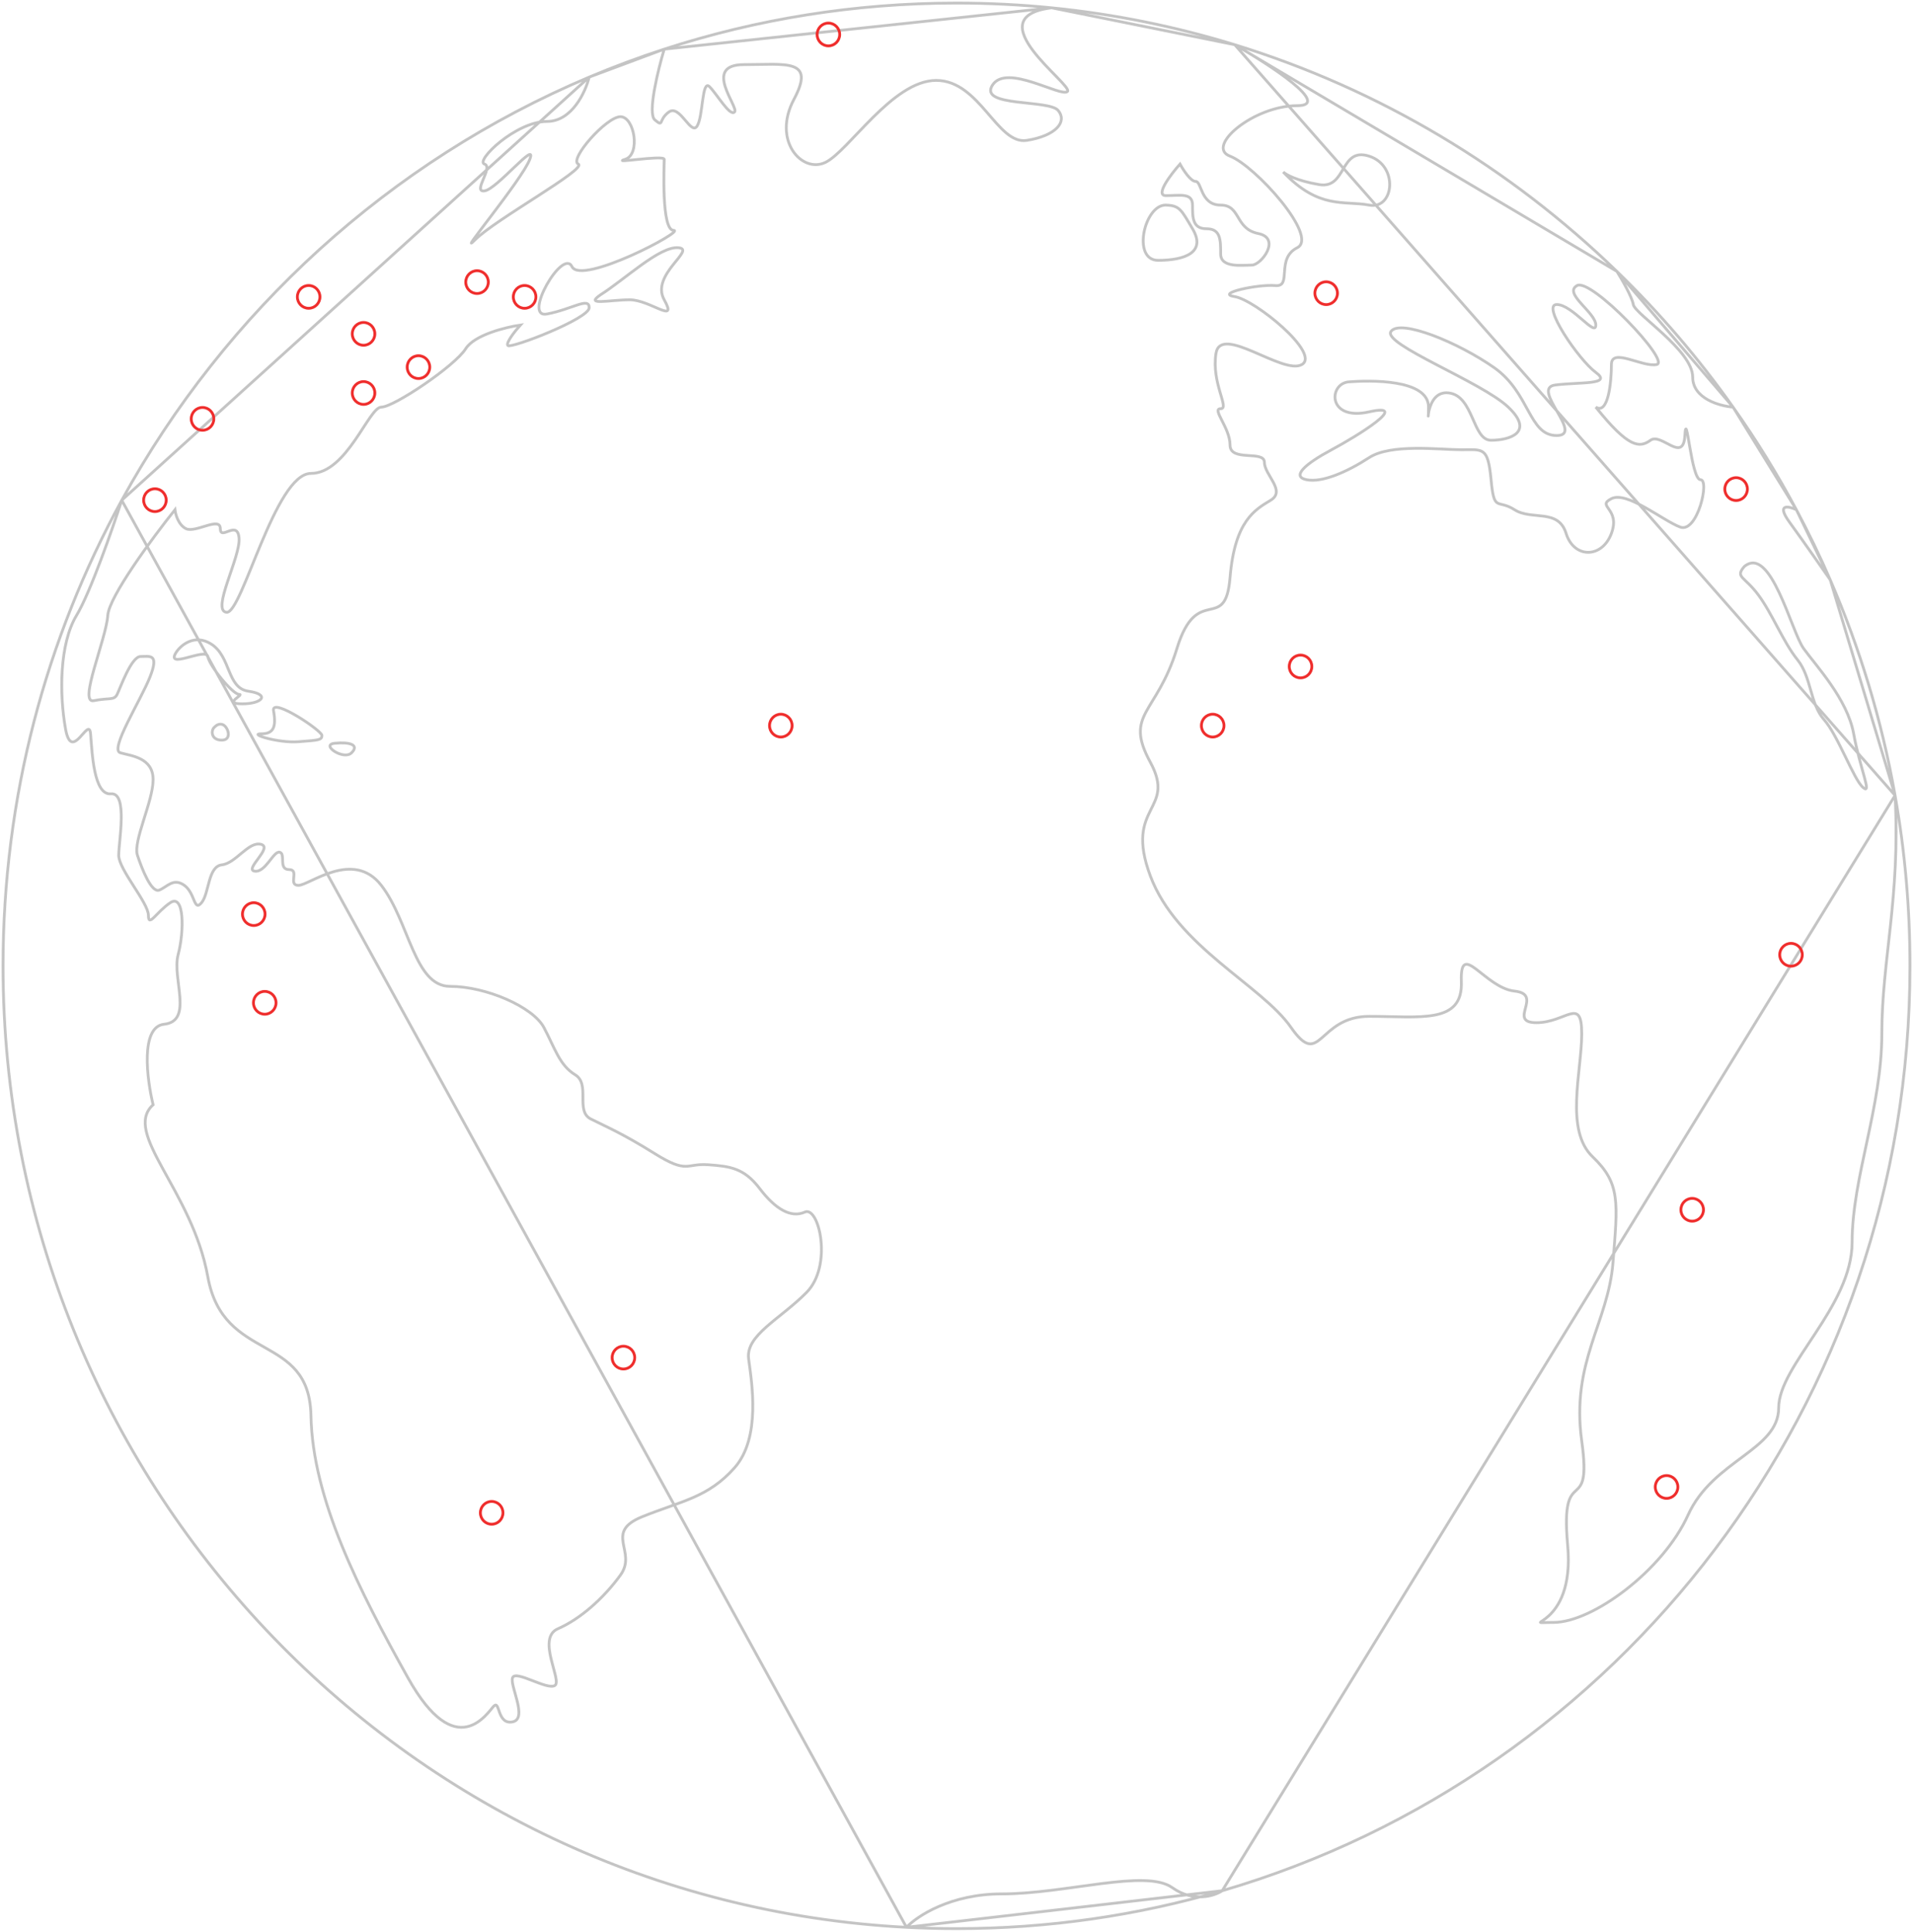 <svg width="508" height="513" viewBox="0 0 508 513" fill="none" xmlns="http://www.w3.org/2000/svg">
<path d="M156.459 20.479C155.491 24.403 151.894 32.252 145.253 32.252C136.951 32.252 126.159 42.731 128.65 43.569C131.14 44.407 125.329 51.114 128.65 50.695C131.97 50.276 142.763 36.863 140.687 42.312C138.611 47.761 120.764 69.138 126.159 63.689C131.555 58.24 156.044 44.827 153.554 43.569C151.063 42.312 161.026 30.995 164.761 30.995C168.497 30.995 170.157 41.054 166.006 42.312C161.856 43.569 176.383 41.054 176.383 42.312C176.383 43.569 175.552 61.174 178.873 61.174C182.194 61.174 154.384 75.844 151.894 70.814C149.404 65.784 138.611 84.647 145.253 83.389C151.894 82.131 156.459 78.778 156.459 81.712C156.459 84.647 135.706 92.611 134.876 91.772C134.212 91.101 136.813 87.86 138.196 86.323C134.323 86.882 125.994 88.922 123.669 92.611C120.764 97.221 104.576 108.119 101.255 108.119C97.935 108.119 92.124 125.723 82.577 125.723C73.031 125.723 64.314 163.029 60.163 162.609C56.013 162.19 63.899 147.939 63.484 142.909C63.069 137.879 58.503 143.748 58.503 140.394C58.503 137.041 51.862 141.651 49.372 140.394C47.379 139.388 46.605 136.622 46.466 135.364C40.655 142.629 28.95 158.417 28.618 163.448C28.203 169.735 20.732 186.92 24.883 186.082C29.033 185.243 30.278 186.082 31.109 184.405C31.939 182.729 34.844 174.346 37.335 174.346C39.825 174.346 42.315 173.507 39.825 179.795C37.335 186.082 29.033 199.076 31.939 199.914C34.844 200.752 40.655 201.172 40.655 207.04C40.655 212.908 35.259 223.386 36.505 227.159C37.75 230.931 40.24 237.219 42.315 236.38C44.391 235.542 46.051 233.027 48.957 235.123C51.862 237.219 51.447 242.248 53.522 239.734C55.598 237.219 55.183 230.093 58.918 229.674C62.654 229.255 65.974 223.386 69.295 224.225C72.616 225.063 64.729 230.931 67.635 231.351C70.54 231.77 72.615 225.902 74.276 226.321C75.936 226.74 73.861 230.931 76.766 230.931C79.672 230.931 76.351 235.123 79.257 235.123C82.162 235.123 93.784 225.483 101.255 235.123C108.727 244.764 109.972 261.949 119.518 261.949C129.065 261.949 141.517 267.398 144.422 272.847C147.328 278.296 148.573 282.907 152.724 285.421C156.874 287.936 152.724 295.062 156.874 297.158C161.026 299.253 165.176 300.93 173.893 306.379C182.609 311.828 182.194 308.894 188.004 309.314C193.816 309.733 197.551 310.152 201.702 315.601C205.853 321.05 210.004 323.565 213.739 321.888C217.475 320.211 221.21 336.14 214.154 343.265C207.098 350.39 197.967 354.582 198.797 360.87C199.627 367.157 202.117 381.827 195.061 389.791C188.004 397.755 180.949 398.594 170.572 402.785C160.195 406.976 169.326 412.007 164.761 418.294C160.195 424.581 153.969 430.03 148.158 432.544C142.347 435.06 149.404 446.377 147.328 447.634C145.253 448.892 136.951 443.443 136.121 445.538C135.291 447.634 140.272 456.437 136.121 457.275C131.97 458.113 132.8 451.407 131.14 453.083C129.48 454.76 121.179 468.592 108.311 445.538C95.444 422.485 82.992 398.174 82.577 375.959C82.162 353.744 59.333 362.126 55.183 339.073C51.032 316.02 32.354 300.93 40.655 293.385C38.995 286.539 37.252 272.679 43.561 272.009C51.447 271.17 45.636 259.853 47.296 253.565C48.957 247.278 48.957 237.219 45.221 239.734C41.485 242.248 39.41 246.44 39.41 243.087C39.41 239.734 31.524 230.931 31.524 227.159C31.524 223.386 34.014 210.393 29.448 210.812C24.883 211.231 24.468 199.914 24.052 194.884C23.637 189.854 19.072 202.848 17.411 193.627C15.751 184.405 15.751 170.992 20.317 163.448C23.969 157.412 29.849 140.533 32.332 132.849M156.459 20.479L32.332 132.849M156.459 20.479C103.616 42.775 59.854 82.642 32.332 132.849M156.459 20.479C162.967 17.733 169.613 15.253 176.383 13.054M156.459 20.479L176.383 13.054M32.332 132.849C12.244 169.495 0.809 211.649 0.809 256.5C0.809 393.212 107.058 504.863 240.719 511.838M32.332 132.849L240.719 511.838M176.383 13.054C200.843 5.107 226.925 0.815 254.001 0.815C262.529 0.815 270.959 1.241 279.27 2.073M176.383 13.054L279.27 2.073M176.383 13.054C174.723 18.615 171.9 30.156 173.893 31.833C176.383 33.929 174.723 31.833 177.628 29.737C180.534 27.641 183.439 36.024 185.099 33.51C186.76 30.995 186.345 20.935 188.42 23.031C190.495 25.126 193.816 30.995 195.061 29.737C196.306 28.48 186.345 17.162 197.551 17.162C208.758 17.162 216.645 15.486 210.834 26.384C205.023 37.282 212.909 46.084 219.135 43.15C225.361 40.216 236.983 21.354 248.605 21.354C260.227 21.354 264.792 38.539 272.679 37.282C280.565 36.024 283.47 32.252 280.981 29.318C278.49 26.384 259.812 28.48 263.547 22.611C267.283 16.743 281.811 25.965 283.471 24.288C285.131 22.611 258.882 4.588 279.27 2.073M240.719 511.838C245.117 512.068 249.546 512.184 254.001 512.184C278.489 512.184 302.165 508.674 324.563 502.123M240.719 511.838L324.563 502.123M240.719 511.838C243.485 508.88 252.424 502.963 266.038 502.963C283.055 502.963 304.224 496.257 311.28 501.286C316.925 505.31 322.487 503.521 324.563 502.123M279.27 2.073C296.007 3.748 312.266 7.068 327.883 11.872M279.27 2.073L327.883 11.872M327.883 11.872C337.292 17.268 353.784 28.061 344.486 28.061C332.864 28.061 319.997 38.959 326.638 41.473C333.279 43.988 350.297 62.85 344.486 65.784C338.675 68.719 343.241 76.263 338.675 75.844C334.109 75.425 322.487 77.94 327.883 78.778C333.279 79.617 350.712 93.867 345.732 96.802C340.75 99.736 324.148 85.904 322.902 93.867C321.657 101.832 326.638 108.538 324.148 108.538C321.657 108.538 326.638 113.568 326.638 118.179C326.638 122.79 335.769 119.436 335.769 122.79C335.769 126.142 341.58 130.334 337.43 132.849C333.279 135.364 327.883 138.298 326.638 153.388C325.393 168.478 317.922 154.645 312.526 172.25C307.13 189.854 298.413 189.435 305.47 202.429C312.526 215.422 298.413 213.746 305.47 232.608C312.526 251.47 334.939 261.53 342.826 272.847C350.712 284.164 349.882 269.913 363.579 269.913C377.277 269.913 388.484 272.009 388.068 260.691C387.653 249.374 394.294 262.368 402.181 263.206C410.067 264.045 400.105 271.59 407.992 271.59C415.878 271.59 420.029 264.464 420.029 274.523C420.029 284.584 415.462 300.092 422.934 307.218C430.405 314.343 429.575 319.373 428.33 335.301C427.085 351.229 417.123 361.708 420.029 382.665C422.934 403.623 414.218 387.695 416.293 410.33C418.368 432.964 402.181 430.868 412.557 430.868C422.934 430.868 441.612 417.036 448.253 402.366C454.894 387.695 472.328 385.18 472.328 373.863C472.328 362.546 491.835 347.037 491.835 329.852C491.835 312.666 499.722 294.224 499.722 274.523C499.722 254.823 504.677 238.476 503.237 211.231M327.883 11.872L503.237 211.231M327.883 11.872C366.413 23.724 401.045 44.604 429.365 72.072M327.883 11.872L429.365 72.072M503.237 211.231C505.836 225.925 507.193 241.052 507.193 256.5C507.193 372.981 430.062 471.271 324.563 502.123M503.237 211.231L324.563 502.123M503.237 211.231C499.702 191.252 493.87 172.076 486.024 153.994M503.237 211.231L486.024 153.994M429.365 72.072C430.681 74.168 433.393 78.862 433.726 80.874C434.141 83.389 449.498 93.03 449.498 100.155C449.498 105.856 456.647 107.84 460.221 108.119M429.365 72.072L460.221 108.119M429.365 72.072C440.716 83.081 451.053 95.15 460.221 108.119M486.024 153.994C483.95 150.997 478.886 143.748 475.233 138.717C471.58 133.687 474.909 134.386 477.03 135.364M486.024 153.994L477.03 135.364M486.024 153.994C483.27 147.645 480.268 141.431 477.03 135.364M477.03 135.364C471.984 125.909 466.365 116.811 460.221 108.119M477.03 135.364L460.221 108.119M46.881 173.088C48.126 171.272 51.696 168.31 56.013 170.992C61.409 174.346 60.163 182.729 65.974 183.567C71.785 184.405 69.71 186.92 64.314 186.92C58.918 186.92 65.144 184.405 63.484 184.405C61.824 184.405 55.598 176.86 55.183 174.346C54.767 171.83 43.561 178.118 46.881 173.088ZM72.615 188.597C73.446 193.208 72.616 194.884 69.295 194.884C65.974 194.884 73.861 197.399 79.257 196.98C84.653 196.56 85.483 196.56 85.483 195.304C85.483 194.046 72.336 185.243 72.615 188.597ZM88.803 197.399C92.954 196.98 95.444 197.818 93.369 199.914C91.294 202.01 85.068 197.818 88.803 197.399ZM58.918 192.369C60.514 192.659 61.824 196.56 58.918 196.56C56.013 196.56 56.013 194.046 56.843 193.208C57.507 192.537 58.059 192.213 58.918 192.369ZM463.196 150.454C470.252 144.586 475.648 167.639 478.968 172.25C482.289 176.86 490.591 185.663 492.25 194.884C493.911 204.105 497.232 211.231 494.741 209.135C492.25 207.04 488.1 195.304 484.365 191.112C480.629 186.92 481.044 179.795 477.308 175.184C473.572 170.573 470.667 163.029 466.931 157.998C463.196 152.968 460.705 153.388 463.196 150.454ZM423.764 108.119C432.481 119.017 435.386 119.017 438.292 116.921C441.197 114.825 447.009 123.209 447.423 115.664C447.838 108.119 449.083 127.4 451.574 127.4C454.064 127.4 450.744 141.651 446.178 139.975C441.612 138.298 432.066 130.334 427.915 132.43C423.764 134.526 430.405 134.945 427.915 141.651C425.425 148.358 417.953 148.358 415.878 141.651C413.803 134.945 406.747 138.298 402.181 135.364C397.615 132.43 396.784 136.203 395.955 127.4C395.125 118.598 393.879 119.436 388.068 119.436C382.258 119.436 369.39 117.76 363.579 121.532C357.769 125.305 351.127 128.238 346.976 127.4C342.826 126.562 346.561 123.209 353.617 119.436C360.674 115.664 374.786 106.861 363.579 109.377C352.372 111.892 352.787 101.832 358.184 101.412C363.579 100.993 379.352 100.574 379.352 108.119C379.352 115.664 378.106 103.508 384.747 104.347C391.389 105.185 390.973 116.921 395.955 116.921C400.936 116.921 407.577 114.825 400.52 108.119C393.464 101.412 366.9 91.353 369.39 87.999C371.88 84.647 387.238 90.934 396.784 97.64C406.331 104.347 405.916 115.664 413.388 115.664C420.859 115.664 406.331 103.089 412.973 102.251C419.614 101.412 428.33 102.251 423.764 98.898C419.199 95.544 409.236 80.874 413.388 80.874C417.538 80.874 423.764 89.676 423.764 86.323C423.764 82.97 415.048 77.94 418.783 75.844C422.519 73.748 443.688 95.963 439.952 96.802C436.216 97.64 427.915 92.191 427.915 96.802C427.915 101.412 427.085 110.215 423.764 108.119ZM340.75 45.665C350.297 55.725 356.938 53.21 363.579 54.467C370.221 55.725 371.465 43.988 363.579 41.473C355.693 38.959 357.701 50.276 350.297 49.018C344.373 48.012 341.464 46.364 340.75 45.665ZM309.62 54.467C303.892 54.283 300.489 69.138 307.545 69.138C314.601 69.138 320.412 67.042 316.676 60.755C313.688 55.725 313.293 54.586 309.62 54.467ZM313.356 43.569C310.865 46.364 306.632 51.952 309.62 51.952C313.356 51.952 316.676 51.114 316.676 54.467C316.676 57.821 316.676 60.755 320.412 60.755C324.148 60.755 324.148 63.689 324.148 67.461C324.148 71.233 329.959 70.395 332.449 70.395C334.939 70.395 340.335 63.27 334.109 62.012C327.883 60.755 329.543 54.467 324.148 54.467C318.752 54.467 319.167 48.18 317.506 48.18C316.178 48.18 314.186 45.106 313.356 43.569ZM159.365 78.359C166.006 74.168 175.137 65.365 180.119 65.784C185.099 66.204 172.647 72.91 176.383 79.617C180.119 86.323 172.647 79.617 167.252 79.617C161.856 79.617 155.215 81.257 159.365 78.359Z" stroke="#C4C4C4" stroke-width="0.741"/>
<path d="M70.302 269.343C71.957 269.343 73.3 267.988 73.3 266.316C73.3 264.644 71.957 263.288 70.302 263.288C68.646 263.288 67.304 264.644 67.304 266.316C67.304 267.988 68.646 269.343 70.302 269.343Z" stroke="#EF2E2D" stroke-width="0.741"/>
<path d="M67.387 245.787C69.043 245.787 70.385 244.431 70.385 242.759C70.385 241.087 69.043 239.732 67.387 239.732C65.731 239.732 64.389 241.087 64.389 242.759C64.389 244.431 65.731 245.787 67.387 245.787Z" stroke="#EF2E2D" stroke-width="0.741"/>
<path d="M165.552 363.568C167.207 363.568 168.55 362.213 168.55 360.541C168.55 358.869 167.207 357.513 165.552 357.513C163.896 357.513 162.554 358.869 162.554 360.541C162.554 362.213 163.896 363.568 165.552 363.568Z" stroke="#EF2E2D" stroke-width="0.741"/>
<path d="M130.564 404.792C132.22 404.792 133.562 403.436 133.562 401.764C133.562 400.092 132.22 398.737 130.564 398.737C128.908 398.737 127.566 400.092 127.566 401.764C127.566 403.436 128.908 404.792 130.564 404.792Z" stroke="#EF2E2D" stroke-width="0.741"/>
<path d="M96.543 91.689C98.198 91.689 99.541 90.333 99.541 88.661C99.541 86.989 98.198 85.634 96.543 85.634C94.887 85.634 93.545 86.989 93.545 88.661C93.545 90.333 94.887 91.689 96.543 91.689Z" stroke="#EF2E2D" stroke-width="0.741"/>
<path d="M126.676 77.948C128.331 77.948 129.674 76.592 129.674 74.92C129.674 73.248 128.331 71.893 126.676 71.893C125.02 71.893 123.678 73.248 123.678 74.92C123.678 76.592 125.02 77.948 126.676 77.948Z" stroke="#EF2E2D" stroke-width="0.741"/>
<path d="M139.31 81.874C140.966 81.874 142.308 80.518 142.308 78.846C142.308 77.174 140.966 75.819 139.31 75.819C137.654 75.819 136.312 77.174 136.312 78.846C136.312 80.518 137.654 81.874 139.31 81.874Z" stroke="#EF2E2D" stroke-width="0.741"/>
<path d="M111.125 100.523C112.781 100.523 114.123 99.167 114.123 97.495C114.123 95.823 112.781 94.468 111.125 94.468C109.469 94.468 108.127 95.823 108.127 97.495C108.127 99.167 109.469 100.523 111.125 100.523Z" stroke="#EF2E2D" stroke-width="0.741"/>
<path d="M96.543 107.394C98.198 107.394 99.541 106.038 99.541 104.366C99.541 102.694 98.198 101.339 96.543 101.339C94.887 101.339 93.545 102.694 93.545 104.366C93.545 106.038 94.887 107.394 96.543 107.394Z" stroke="#EF2E2D" stroke-width="0.741"/>
<path d="M41.142 135.857C42.798 135.857 44.14 134.502 44.14 132.83C44.14 131.158 42.798 129.802 41.142 129.802C39.486 129.802 38.144 131.158 38.144 132.83C38.144 134.502 39.486 135.857 41.142 135.857Z" stroke="#EF2E2D" stroke-width="0.741"/>
<path d="M53.779 114.264C55.435 114.264 56.777 112.909 56.777 111.236C56.777 109.564 55.435 108.209 53.779 108.209C52.124 108.209 50.781 109.564 50.781 111.236C50.781 112.909 52.124 114.264 53.779 114.264Z" stroke="#EF2E2D" stroke-width="0.741"/>
<path d="M81.965 81.874C83.621 81.874 84.963 80.518 84.963 78.846C84.963 77.174 83.621 75.819 81.965 75.819C80.31 75.819 78.967 77.174 78.967 78.846C78.967 80.518 80.31 81.874 81.965 81.874Z" stroke="#EF2E2D" stroke-width="0.741"/>
<path d="M219.983 12.186C221.638 12.186 222.981 10.831 222.981 9.159C222.981 7.487 221.638 6.131 219.983 6.131C218.327 6.131 216.985 7.487 216.985 9.159C216.985 10.831 218.327 12.186 219.983 12.186Z" stroke="#EF2E2D" stroke-width="0.741"/>
<path d="M345.362 180.025C347.017 180.025 348.36 178.67 348.36 176.998C348.36 175.326 347.017 173.97 345.362 173.97C343.706 173.97 342.364 175.326 342.364 176.998C342.364 178.67 343.706 180.025 345.362 180.025Z" stroke="#EF2E2D" stroke-width="0.741"/>
<path d="M322.034 195.729C323.69 195.729 325.032 194.374 325.032 192.702C325.032 191.03 323.69 189.674 322.034 189.674C320.379 189.674 319.036 191.03 319.036 192.702C319.036 194.374 320.379 195.729 322.034 195.729Z" stroke="#EF2E2D" stroke-width="0.741"/>
<path d="M207.348 195.729C209.004 195.729 210.346 194.374 210.346 192.702C210.346 191.03 209.004 189.674 207.348 189.674C205.693 189.674 204.35 191.03 204.35 192.702C204.35 194.374 205.693 195.729 207.348 195.729Z" stroke="#EF2E2D" stroke-width="0.741"/>
<path d="M352.167 80.892C353.823 80.892 355.165 79.537 355.165 77.865C355.165 76.193 353.823 74.837 352.167 74.837C350.512 74.837 349.169 76.193 349.169 77.865C349.169 79.537 350.512 80.892 352.167 80.892Z" stroke="#EF2E2D" stroke-width="0.741"/>
<path d="M475.602 256.584C477.258 256.584 478.6 255.228 478.6 253.556C478.6 251.884 477.258 250.529 475.602 250.529C473.947 250.529 472.604 251.884 472.604 253.556C472.604 255.228 473.947 256.584 475.602 256.584Z" stroke="#EF2E2D" stroke-width="0.741"/>
<path d="M449.362 324.308C451.017 324.308 452.36 322.952 452.36 321.28C452.36 319.608 451.017 318.253 449.362 318.253C447.706 318.253 446.364 319.608 446.364 321.28C446.364 322.952 447.706 324.308 449.362 324.308Z" stroke="#EF2E2D" stroke-width="0.741"/>
<path d="M442.559 397.921C444.214 397.921 445.557 396.566 445.557 394.893C445.557 393.221 444.214 391.866 442.559 391.866C440.903 391.866 439.561 393.221 439.561 394.893C439.561 396.566 440.903 397.921 442.559 397.921Z" stroke="#EF2E2D" stroke-width="0.741"/>
<path d="M461.025 132.912C462.681 132.912 464.023 131.557 464.023 129.885C464.023 128.213 462.681 126.857 461.025 126.857C459.369 126.857 458.027 128.213 458.027 129.885C458.027 131.557 459.369 132.912 461.025 132.912Z" stroke="#EF2E2D" stroke-width="0.741"/>
</svg>
